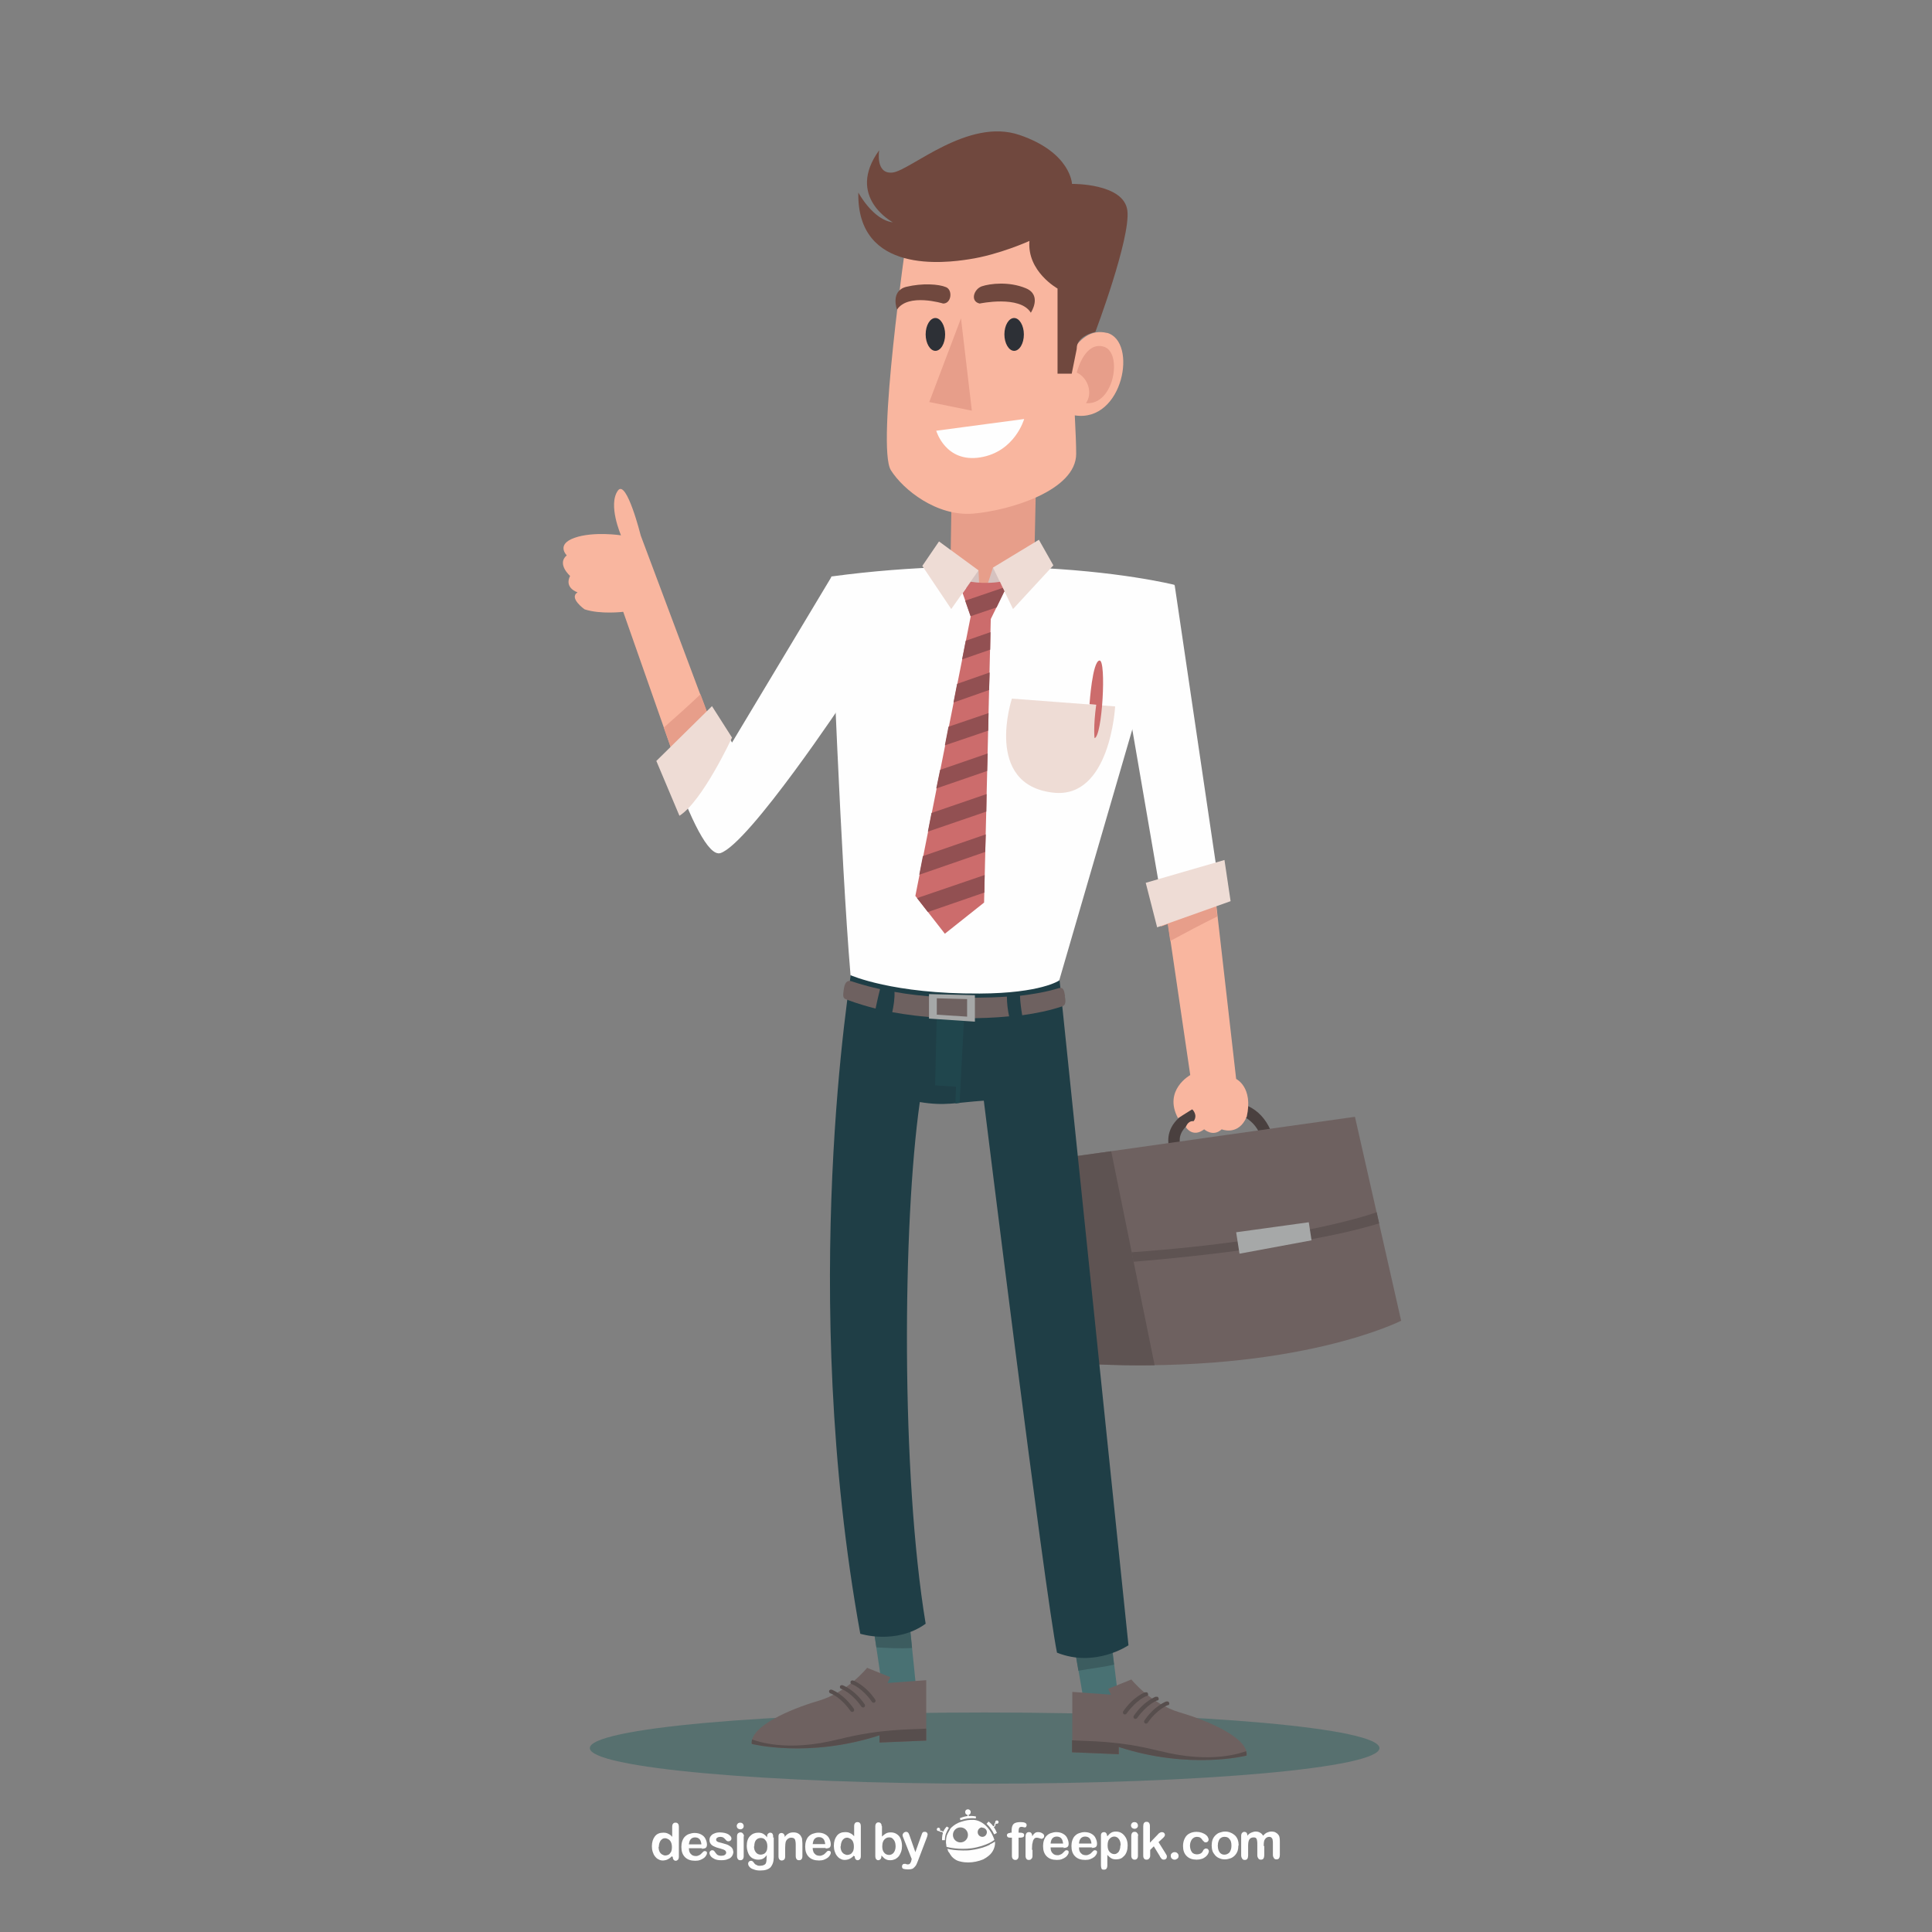 <?xml version="1.0" encoding="UTF-8" standalone="no"?>
<!-- Creator: CorelDRAW X6 -->

<svg
   xmlns:dc="http://purl.org/dc/elements/1.1/"
   xmlns:cc="http://creativecommons.org/ns#"
   xmlns:rdf="http://www.w3.org/1999/02/22-rdf-syntax-ns#"
   xmlns:svg="http://www.w3.org/2000/svg"
   xmlns="http://www.w3.org/2000/svg"
   xmlns:sodipodi="http://sodipodi.sourceforge.net/DTD/sodipodi-0.dtd"
   xmlns:inkscape="http://www.inkscape.org/namespaces/inkscape"
   xml:space="preserve"
   width="6.944in"
   height="6.944in"
   version="1.1"
   style="shape-rendering:geometricPrecision; text-rendering:geometricPrecision; image-rendering:optimizeQuality; fill-rule:evenodd; clip-rule:evenodd"
   viewBox="0 0 6944 6944"
   id="svg192"
   sodipodi:docname="386045-PCF9PL-513.svg"
   inkscape:version="0.92.4 (5da689c313, 2019-01-14)"><rect x="0" y="0" width="6944" height="6944" fill="#808080" stroke="none"/><sodipodi:namedview
   pagecolor="#ffffff"
   bordercolor="#666666"
   borderopacity="1"
   objecttolerance="10"
   gridtolerance="10"
   guidetolerance="10"
   inkscape:pageopacity="0"
   inkscape:pageshadow="2"
   inkscape:window-width="1366"
   inkscape:window-height="715"
   id="namedview194"
   showgrid="false"
   inkscape:zoom="0.70800046"
   inkscape:cx="226.05326"
   inkscape:cy="336.33019"
   inkscape:window-x="-8"
   inkscape:window-y="-8"
   inkscape:window-maximized="1"
   inkscape:current-layer="Layer_x0020_1" />
 <defs
   id="defs4">
  <style
   type="text/css"
   id="style2">
   <![CDATA[
    .fil11 {fill:#1F3E46;fill-rule:nonzero}
    .fil12 {fill:#20464D;fill-rule:nonzero}
    .fil14 {fill:#2D3036;fill-rule:nonzero}
    .fil2 {fill:#379793;fill-rule:nonzero}
    .fil0 {fill:#37A6A0;fill-rule:nonzero}
    .fil10 {fill:#3C5C5F;fill-rule:nonzero}
    .fil9 {fill:#497173;fill-rule:nonzero}
    .fil3 {fill:#4A403F;fill-rule:nonzero}
    .fil15 {fill:#574E4D;fill-rule:nonzero}
    .fil5 {fill:#5E5352;fill-rule:nonzero}
    .fil4 {fill:#6E6160;fill-rule:nonzero}
    .fil13 {fill:#70483E;fill-rule:nonzero}
    .fil19 {fill:#925052;fill-rule:nonzero}
    .fil6 {fill:#A6A8A8;fill-rule:nonzero}
    .fil18 {fill:#CC6C6C;fill-rule:nonzero}
    .fil16 {fill:#D6C2BF;fill-rule:nonzero}
    .fil8 {fill:#E79E8A;fill-rule:nonzero}
    .fil17 {fill:#EEDCD5;fill-rule:nonzero}
    .fil7 {fill:#F9B69F;fill-rule:nonzero}
    .fil1 {fill:#FEFEFE;fill-rule:nonzero}
   ]]>
  </style>
 </defs>
 <g
   id="Layer_x0020_1">
  
  <path
   class="fil1"
   d="M2367 6637c0,7 1,12 3,17 2,5 5,8 9,11 4,2 8,4 12,4 4,0 8,-1 12,-3 4,-2 6,-6 9,-10 2,-5 3,-10 3,-17 0,-7 -1,-12 -3,-17 -2,-5 -5,-8 -9,-11 -4,-2 -8,-4 -12,-4 -5,0 -9,1 -12,4 -4,3 -6,6 -8,11 -2,5 -3,10 -3,17zm48 36l0 -2c-3,4 -7,7 -10,9 -3,2 -7,4 -10,5 -4,1 -8,2 -12,2 -6,0 -11,-1 -16,-4 -5,-2 -9,-6 -13,-11 -4,-5 -6,-10 -8,-16 -2,-6 -3,-13 -3,-20 0,-15 4,-27 11,-36 7,-9 17,-13 30,-13 7,0 13,1 18,4 5,2 10,6 14,11l0 -36c0,-5 1,-9 3,-11 2,-3 5,-4 9,-4 4,0 7,1 9,4 2,2 3,6 3,10l0 108c0,5 -1,8 -3,11 -2,2 -5,4 -8,4 -3,0 -6,-1 -8,-4 -2,-2 -3,-6 -3,-10z"
   id="path9" />
  <path
   class="fil1"
   d="M2476 6629l45 0c-1,-8 -3,-15 -7,-19 -4,-4 -9,-6 -16,-6 -6,0 -11,2 -15,6 -4,4 -6,11 -7,19zm48 14l-48 0c0,6 1,11 3,15 2,4 5,7 9,10 4,2 8,3 12,3 3,0 6,0 8,-1 2,-1 5,-2 7,-3 2,-1 4,-3 6,-5 2,-2 4,-4 7,-7 1,-1 3,-2 5,-2 3,0 5,1 6,2 2,1 2,3 2,6 0,2 -1,5 -3,8 -2,3 -4,6 -8,9 -4,3 -8,5 -13,7 -5,2 -11,3 -18,3 -16,0 -28,-4 -37,-13 -9,-9 -13,-21 -13,-37 0,-7 1,-14 3,-20 2,-6 5,-12 9,-16 4,-4 9,-8 15,-10 6,-2 13,-4 20,-4 10,0 18,2 25,6 7,4 12,9 15,16 3,6 5,13 5,20 0,6 -2,10 -5,12 -4,2 -9,3 -15,3z"
   id="path11" />
  <path
   class="fil1"
   d="M2636 6654c0,7 -2,13 -5,17 -3,5 -8,9 -15,11 -6,3 -14,4 -24,4 -9,0 -16,-1 -23,-4 -6,-3 -11,-6 -14,-10 -3,-4 -5,-8 -5,-12 0,-3 1,-5 3,-7 2,-2 4,-3 7,-3 3,0 5,1 6,2 1,1 3,3 4,5 3,4 6,8 9,10 4,2 8,3 14,3 5,0 9,-1 12,-3 3,-2 5,-5 5,-8 0,-4 -2,-7 -5,-9 -3,-2 -9,-4 -16,-6 -8,-2 -15,-4 -21,-7 -5,-2 -10,-5 -13,-9 -3,-4 -5,-8 -5,-14 0,-5 1,-10 4,-14 3,-4 7,-8 13,-10 6,-3 13,-4 21,-4 6,0 12,1 17,2 5,1 9,3 13,5 3,2 6,5 8,7 2,3 3,5 3,8 0,3 -1,5 -3,7 -2,2 -5,3 -8,3 -3,0 -5,-1 -6,-2 -2,-1 -4,-4 -6,-6 -2,-2 -4,-4 -7,-6 -3,-1 -6,-2 -10,-2 -4,0 -8,1 -11,3 -3,2 -4,4 -4,7 0,3 1,5 3,6 2,2 5,3 9,4 4,1 9,2 15,4 8,2 14,4 19,7 5,3 9,6 11,9 3,4 4,7 4,12z"
   id="path13" />
  <path
   class="fil1"
   d="M2673 6600l0 71c0,5 -1,9 -3,11 -2,3 -5,4 -9,4 -4,0 -7,-1 -9,-4 -2,-3 -3,-6 -3,-11l0 -70c0,-5 1,-9 3,-11 2,-2 5,-4 9,-4 4,0 7,1 9,4 2,2 4,6 4,10zm-12 -25c-3,0 -6,-1 -9,-3 -2,-2 -4,-5 -4,-9 0,-3 1,-6 4,-9 2,-2 5,-3 9,-3 3,0 6,1 8,3 2,2 4,5 4,9 0,4 -1,7 -4,9 -2,2 -5,3 -9,3z"
   id="path15" />
  <path
   class="fil1"
   d="M2710 6635c0,10 2,17 7,23 4,5 10,8 17,8 4,0 8,-1 12,-3 4,-2 7,-6 9,-10 2,-4 3,-10 3,-16 0,-10 -2,-18 -7,-23 -4,-6 -10,-8 -17,-8 -7,0 -13,3 -17,8 -4,5 -6,13 -6,23zm71 -31l0 71c0,8 -1,15 -3,21 -2,6 -5,11 -8,15 -4,4 -9,7 -15,9 -6,2 -14,3 -23,3 -8,0 -16,-1 -23,-4 -7,-2 -12,-5 -15,-9 -4,-4 -5,-8 -5,-12 0,-3 1,-5 3,-7 2,-2 5,-3 7,-3 4,0 7,2 9,5 1,2 3,3 4,5 1,2 3,3 5,4 2,1 4,2 6,3 2,1 5,1 8,1 6,0 11,-1 15,-3 4,-2 6,-4 7,-7 1,-3 2,-7 2,-10 0,-4 0,-9 1,-18 -4,5 -8,9 -13,12 -5,3 -11,4 -18,4 -8,0 -15,-2 -22,-6 -6,-4 -11,-10 -14,-18 -3,-8 -5,-16 -5,-26 0,-7 1,-14 3,-20 2,-6 5,-11 9,-15 4,-4 8,-7 13,-9 5,-2 10,-3 16,-3 7,0 13,1 18,4 5,3 10,7 14,13l0 -3c0,-4 1,-8 3,-10 2,-2 5,-4 8,-4 5,0 8,2 9,5 2,3 2,8 2,13z"
   id="path17" />
  <path
   class="fil1"
   d="M2820 6600l0 3c4,-6 9,-10 14,-13 5,-3 11,-4 18,-4 6,0 12,1 17,4 5,3 9,7 11,12 2,3 3,6 3,10 0,3 1,8 1,13l0 46c0,5 -1,9 -3,11 -2,3 -5,4 -9,4 -4,0 -7,-1 -9,-4 -2,-3 -3,-6 -3,-11l0 -41c0,-8 -1,-14 -3,-19 -2,-4 -7,-6 -13,-6 -4,0 -8,1 -12,4 -4,3 -6,6 -8,11 -1,4 -2,11 -2,21l0 31c0,5 -1,9 -3,11 -2,2 -5,4 -9,4 -4,0 -6,-1 -9,-4 -2,-3 -3,-6 -3,-11l0 -71c0,-5 1,-8 3,-10 2,-2 5,-3 8,-3 2,0 4,1 6,2 2,1 3,3 4,5 1,2 2,5 2,7z"
   id="path19" />
  <path
   class="fil1"
   d="M2921 6628l45 0c-1,-8 -3,-15 -7,-19 -4,-4 -9,-6 -16,-6 -6,0 -11,2 -15,6 -4,4 -6,11 -7,19zm48 14l-48 0c0,6 1,10 3,15 2,4 5,7 9,10 4,2 8,3 12,3 3,0 6,0 8,-1 2,-1 5,-2 7,-3 2,-1 4,-3 6,-5 2,-2 4,-4 7,-7 1,-1 3,-2 5,-2 3,0 5,1 6,2 2,1 2,3 2,6 0,2 -1,5 -3,8 -2,3 -4,6 -8,9 -4,3 -8,5 -13,7 -5,2 -11,3 -18,3 -16,0 -28,-4 -37,-13 -9,-9 -13,-21 -13,-37 0,-7 1,-14 3,-20 2,-6 5,-12 9,-16 4,-4 9,-8 15,-10 6,-2 13,-4 20,-4 10,0 18,2 25,6 7,4 12,9 15,16 3,6 5,13 5,20 0,6 -2,10 -5,12 -4,2 -9,3 -15,3z"
   id="path21" />
  <path
   class="fil1"
   d="M3021 6635c0,7 1,12 3,17 2,5 5,8 9,11 4,2 8,4 12,4 4,0 8,-1 12,-3 4,-2 6,-6 9,-10 2,-5 3,-10 3,-17 0,-7 -1,-12 -3,-17 -2,-5 -5,-8 -9,-11 -4,-2 -8,-4 -12,-4 -4,0 -9,1 -12,4 -4,3 -6,6 -8,11 -2,5 -3,10 -3,17zm48 36l0 -2c-3,4 -7,7 -10,9 -3,2 -7,4 -10,5 -4,1 -8,2 -12,2 -6,0 -11,-1 -16,-4 -5,-2 -9,-6 -13,-11 -4,-5 -6,-10 -8,-16 -2,-6 -3,-13 -3,-20 0,-15 4,-27 11,-36 7,-9 17,-13 30,-13 7,0 13,1 18,4 5,2 10,6 14,11l0 -36c0,-5 1,-9 3,-11 2,-3 5,-4 9,-4 4,0 7,1 9,4 2,2 3,6 3,10l0 108c0,5 -1,8 -3,11 -2,2 -5,4 -8,4 -3,0 -6,-1 -8,-4 -2,-2 -3,-6 -3,-10z"
   id="path23" />
  <path
   class="fil1"
   d="M3171 6636c0,10 2,17 7,23 4,5 10,8 18,8 6,0 12,-3 16,-8 4,-5 7,-13 7,-23 0,-6 -1,-12 -3,-17 -2,-5 -5,-8 -8,-11 -3,-3 -7,-4 -12,-4 -5,0 -9,1 -13,4 -4,3 -7,6 -9,11 -2,5 -3,11 -3,17zm-1 -73l0 38c5,-5 9,-8 14,-11 5,-3 11,-4 18,-4 8,0 15,2 21,6 6,4 11,9 14,17 3,7 5,16 5,26 0,7 -1,14 -3,20 -2,6 -5,12 -8,16 -4,5 -8,8 -13,11 -5,2 -11,4 -17,4 -4,0 -7,0 -11,-1 -3,-1 -6,-2 -9,-4 -2,-1 -4,-3 -6,-5 -2,-2 -4,-4 -7,-7l0 2c0,5 -1,8 -3,11 -2,2 -5,4 -8,4 -3,0 -6,-1 -8,-4 -2,-2 -3,-6 -3,-10l0 -107c0,-5 1,-9 3,-11 2,-3 5,-4 8,-4 4,0 7,1 9,4 2,2 3,6 3,10z"
   id="path25" />
  <path
   class="fil1"
   d="M3275 6688l2 -6 -30 -76c-2,-4 -3,-8 -3,-10 0,-2 1,-4 2,-6 1,-2 3,-3 4,-4 2,-1 4,-2 6,-2 4,0 6,1 8,3 2,2 3,5 5,10l21 60 20 -56c2,-5 3,-8 4,-11 1,-3 3,-4 4,-5 1,-1 3,-1 6,-1 2,0 4,0 5,1 2,1 3,2 4,4 1,2 1,3 1,5 0,1 -1,3 -1,5 -1,2 -1,4 -2,6l-32 84c-3,7 -5,13 -8,17 -3,4 -6,7 -10,10 -4,2 -10,3 -18,3 -7,0 -13,-1 -16,-2 -4,-2 -5,-4 -5,-9 0,-3 1,-5 3,-7 2,-2 4,-2 8,-2 1,0 3,0 4,1 2,0 3,1 4,1 3,0 5,0 7,-1 2,-1 3,-2 4,-4 1,-2 3,-5 4,-9z"
   id="path27" />
  <path
   class="fil1"
   d="M3630 6587l6 0 0 -7c0,-8 1,-14 3,-18 2,-5 5,-8 10,-10 5,-2 11,-3 19,-3 14,0 22,3 22,11 0,2 -1,4 -2,6 -1,2 -3,2 -5,2 -1,0 -3,0 -5,-1 -2,0 -4,-1 -6,-1 -4,0 -7,1 -9,4 -1,3 -2,6 -2,11l0 6 6 0c9,0 14,3 14,8 0,4 -1,7 -4,8 -2,1 -6,2 -10,2l-6 0 0 65c0,5 -1,9 -3,11 -2,3 -5,4 -9,4 -3,0 -6,-1 -9,-4 -2,-3 -3,-6 -3,-11l0 -65 -7 0c-4,0 -6,-1 -8,-2 -2,-2 -3,-4 -3,-6 0,-6 4,-9 12,-9z"
   id="path29" />
  <path
   class="fil1"
   d="M3711 6649l0 21c0,5 -1,9 -4,11 -2,3 -5,4 -9,4 -4,0 -7,-1 -9,-4 -2,-3 -3,-6 -3,-11l0 -68c0,-11 4,-17 12,-17 4,0 7,1 9,4 2,3 3,6 3,11 3,-5 6,-9 9,-11 3,-3 7,-4 12,-4 5,0 10,1 15,4 5,3 7,6 7,10 0,3 -1,6 -3,7 -2,2 -4,3 -7,3 -1,0 -3,-1 -7,-2 -3,-1 -7,-2 -9,-2 -4,0 -7,1 -9,3 -2,2 -4,5 -5,8 -1,4 -2,8 -3,13 0,5 -1,11 -1,19z"
   id="path31" />
  <path
   class="fil1"
   d="M3776 6626l45 0c-1,-8 -3,-15 -7,-19 -4,-4 -9,-6 -16,-6 -6,0 -11,2 -15,6 -4,4 -6,10 -7,19zm48 14l-48 0c0,6 1,11 3,15 2,4 5,7 9,10 4,2 8,3 12,3 3,0 6,0 8,-1 2,-1 5,-2 7,-3 2,-1 4,-3 6,-5 2,-2 4,-4 7,-7 1,-1 3,-2 5,-2 3,0 5,1 6,2 2,1 2,3 2,6 0,2 -1,5 -3,8 -2,3 -4,6 -8,9 -4,3 -8,5 -13,7 -5,2 -11,3 -18,3 -16,0 -28,-4 -37,-13 -9,-9 -13,-21 -13,-37 0,-7 1,-14 3,-20 2,-6 5,-12 9,-16 4,-4 9,-8 15,-10 6,-2 13,-4 20,-4 10,0 18,2 25,6 7,4 12,9 15,16 3,6 5,13 5,20 0,6 -2,10 -5,12 -4,2 -9,3 -15,3z"
   id="path33" />
  <path
   class="fil1"
   d="M3878 6626l45 0c-1,-8 -3,-15 -7,-19 -4,-4 -9,-6 -16,-6 -6,0 -11,2 -15,6 -4,4 -6,10 -7,19zm48 14l-48 0c0,6 1,11 3,15 2,4 5,7 9,10 4,2 8,3 12,3 3,0 6,0 8,-1 2,-1 5,-2 7,-3 2,-1 4,-3 6,-5 2,-2 4,-4 7,-7 1,-1 3,-2 5,-2 3,0 5,1 6,2 2,1 2,3 2,6 0,2 -1,5 -3,8 -2,3 -4,6 -8,9 -4,3 -8,5 -13,7 -5,2 -11,3 -18,3 -16,0 -28,-4 -37,-13 -9,-9 -13,-21 -13,-37 0,-7 1,-14 3,-20 2,-6 5,-12 9,-16 4,-4 9,-8 15,-10 6,-2 13,-4 20,-4 10,0 18,2 25,6 7,4 12,9 15,16 3,6 5,13 5,20 0,6 -2,10 -5,12 -4,2 -9,3 -15,3z"
   id="path35" />
  <path
   class="fil1"
   d="M4028 6633c0,-6 -1,-12 -3,-17 -2,-5 -5,-8 -8,-11 -3,-2 -7,-4 -12,-4 -7,0 -12,3 -17,8 -5,5 -7,13 -7,24 0,10 2,17 7,23 5,5 10,8 17,8 4,0 8,-1 11,-4 4,-2 6,-6 8,-11 2,-5 3,-11 3,-17zm-48 -36l0 3c5,-6 9,-10 14,-13 5,-3 11,-4 17,-4 8,0 15,2 21,6 6,4 11,10 15,17 4,8 6,16 6,27 0,8 -1,15 -3,21 -2,6 -5,12 -9,16 -4,4 -8,8 -13,10 -5,2 -11,3 -16,3 -7,0 -13,-1 -18,-4 -5,-3 -9,-7 -14,-12l0 37c0,11 -4,16 -12,16 -5,0 -8,-1 -9,-4 -1,-3 -2,-7 -2,-12l0 -106c0,-5 1,-8 3,-10 2,-2 5,-3 8,-3 3,0 6,1 8,4 2,2 3,6 3,10z"
   id="path37" />
  <path
   class="fil1"
   d="M4090 6598l0 71c0,5 -1,9 -3,11 -2,3 -5,4 -9,4 -4,0 -6,-1 -9,-4 -2,-3 -3,-6 -3,-11l0 -70c0,-5 1,-8 3,-11 2,-3 5,-4 9,-4 4,0 7,1 9,4 2,2 4,6 4,10zm-12 -25c-3,0 -6,-1 -9,-3 -2,-2 -4,-5 -4,-9 0,-3 1,-6 4,-9 2,-2 5,-3 9,-3 3,0 6,1 8,3 2,2 4,5 4,9 0,4 -1,7 -4,9 -2,2 -5,3 -9,3z"
   id="path39" />
  <path
   class="fil1"
   d="M4169 6672l-22 -36 -13 13 0 20c0,5 -1,8 -4,11 -2,3 -5,4 -9,4 -4,0 -7,-1 -9,-4 -2,-2 -3,-6 -3,-11l0 -105c0,-5 1,-10 3,-12 2,-3 5,-4 9,-4 4,0 7,1 9,4 2,3 3,6 3,11l0 60 28 -29c3,-4 6,-6 8,-7 2,-1 4,-2 7,-2 3,0 6,1 8,3 2,2 3,4 3,7 0,4 -3,8 -10,14l-13 12 25 40c2,3 3,5 4,7 1,2 1,3 1,4 0,4 -1,7 -3,9 -2,2 -5,3 -8,3 -3,0 -5,-1 -7,-2 -2,-2 -4,-5 -7,-9z"
   id="path41" />
  <path
   class="fil1"
   d="M4222 6684c-4,0 -7,-1 -10,-4 -3,-2 -4,-6 -4,-10 0,-4 1,-7 4,-9 3,-3 6,-4 10,-4 4,0 7,1 10,4 3,3 4,6 4,9 0,4 -1,8 -4,10 -3,2 -6,4 -9,4z"
   id="path43" />
  <path
   class="fil1"
   d="M4345 6653c0,3 -1,6 -3,10 -2,4 -5,7 -8,10 -4,3 -8,6 -14,8 -6,2 -12,3 -19,3 -15,0 -27,-4 -36,-13 -9,-9 -13,-21 -13,-36 0,-10 2,-19 6,-27 4,-8 9,-14 17,-18 7,-4 16,-6 26,-6 6,0 12,1 18,3 5,2 10,4 14,7 4,3 7,6 8,9 2,3 3,6 3,9 0,3 -1,5 -3,7 -2,2 -5,3 -8,3 -2,0 -4,-1 -5,-2 -1,-1 -3,-3 -5,-5 -3,-5 -6,-8 -9,-10 -3,-2 -7,-3 -12,-3 -7,0 -13,3 -18,9 -4,6 -7,13 -7,23 0,5 1,9 2,13 1,4 3,7 5,10 2,3 5,5 8,6 3,1 6,2 10,2 5,0 9,-1 13,-3 4,-2 7,-6 9,-10 1,-3 3,-5 5,-6 2,-2 4,-2 6,-2 3,0 6,1 7,3 2,2 3,5 3,7z"
   id="path45" />
  <path
   class="fil1"
   d="M4426 6633c0,-10 -2,-18 -7,-23 -4,-6 -10,-8 -18,-8 -5,0 -9,1 -13,4 -4,2 -6,6 -8,11 -2,5 -3,11 -3,17 0,6 1,12 3,17 2,5 5,9 8,11 4,3 8,4 13,4 7,0 13,-3 18,-8 4,-6 7,-13 7,-23zm25 0c0,7 -1,14 -3,20 -2,6 -6,12 -10,16 -4,4 -9,8 -15,10 -6,2 -13,4 -20,4 -7,0 -14,-1 -20,-4 -6,-2 -11,-6 -15,-10 -4,-5 -8,-10 -10,-16 -2,-6 -3,-13 -3,-20 0,-7 1,-14 3,-20 2,-6 6,-12 10,-16 4,-4 9,-8 15,-10 6,-2 13,-4 20,-4 7,0 14,1 20,4 6,2 11,6 16,10 4,4 8,10 10,16 2,6 3,13 3,20z"
   id="path47" />
  <path
   class="fil1"
   d="M4544 6635l0 33c0,5 -1,9 -3,12 -2,3 -5,4 -9,4 -4,0 -7,-1 -9,-4 -2,-3 -4,-6 -4,-12l0 -39c0,-6 0,-11 -1,-14 0,-3 -2,-6 -3,-8 -2,-2 -5,-3 -9,-3 -8,0 -13,3 -16,8 -3,5 -4,13 -4,24l0 33c0,5 -1,9 -3,12 -2,3 -5,4 -9,4 -4,0 -7,-1 -9,-4 -2,-3 -4,-7 -4,-12l0 -70c0,-5 1,-8 3,-11 2,-2 5,-4 8,-4 3,0 6,1 8,3 2,2 3,5 3,9l0 2c4,-5 9,-9 14,-11 5,-2 10,-4 16,-4 6,0 11,1 16,4 4,2 8,6 11,11 4,-5 9,-9 13,-11 5,-2 10,-4 16,-4 7,0 13,1 17,4 5,3 8,6 11,11 2,4 3,11 3,21l0 48c0,5 -1,9 -3,12 -2,3 -5,4 -9,4 -4,0 -7,-1 -9,-4 -2,-3 -4,-7 -4,-12l0 -41c0,-5 0,-10 -1,-13 0,-3 -2,-6 -4,-8 -2,-2 -5,-3 -9,-3 -3,0 -6,1 -9,3 -3,2 -5,5 -7,8 -2,4 -3,11 -3,22z"
   id="path49" />
  <polygon
   class="fil1"
   points="3401,6629 3400,6629 "
   id="polygon51" />
  <path
   class="fil1"
   d="M3402 6637l0 0c0,-2 -1,-4 -1,-7 0,2 1,4 1,7z"
   id="path53" />
  <polygon
   class="fil1"
   points="3410,6660 3410,6659 "
   id="polygon55" />
  <polygon
   class="fil1"
   points="3409,6658 3409,6657 "
   id="polygon57" />
  <path
   class="fil1"
   d="M3404 6646c1,4 3,7 4,11 -2,-4 -3,-7 -4,-11l0 0z"
   id="path59" />
  <path
   class="fil1"
   d="M3495 6535c5,0 8,0 12,1l1 -7c0,0 -11,-3 -26,-2l-1 -4c5,-1 8,-5 8,-10 0,-6 -5,-10 -10,-10 -6,0 -10,4 -10,10 0,5 3,9 8,10l1 4c-15,2 -28,8 -28,8l2 7c9,-3 17,-5 25,-6 7,-1 13,-1 17,-1z"
   id="path61" />
  <path
   class="fil1"
   d="M3410 6571l0 0 1 -1 -3 -2 -5 -3c0,0 -8,7 -13,19l-1 -1c-2,-2 -4,-3 -7,-3l0 0c-2,0 -3,-1 -4,-1 1,-1 1,-2 1,-4 0,-3 -3,-6 -6,-6 -3,0 -6,3 -6,6 0,4 3,6 6,6l2 0c2,2 4,3 8,3 2,0 3,0 4,1l2 4 0 0c-4,11 -3,25 -3,25l10 0c0,-5 1,-14 3,-21 5,-14 11,-22 11,-23z"
   id="path63" />
  <path
   class="fil1"
   d="M3583 6543c-4,0 -6,3 -6,6l0 2c-2,2 -3,4 -3,8 0,2 0,3 -1,4l-3 1c-7,-10 -17,-17 -17,-17l-7 8c5,5 11,11 16,19 4,5 8,12 11,19l10 -5c0,0 -4,-11 -11,-21l3 -2c2,-2 3,-4 3,-7 0,-2 1,-3 1,-4 1,1 2,1 4,1 4,0 6,-3 6,-6 0,-4 -3,-6 -6,-6z"
   id="path65" />
  <path
   class="fil1"
   d="M3558 6630c-13,7 -35,15 -64,19 -11,2 -22,2 -32,2 -13,0 -25,-1 -34,-2 -10,-1 -18,-3 -23,-4 1,4 3,7 4,11l0 0 1 1 1 1 0 0c3,5 6,10 10,15 14,15 28,17 28,17l0 0 0 0c0,0 12,4 31,4 18,0 37,-4 54,-11 13,-7 25,-16 31,-25 5,-7 8,-14 10,-22 1,-4 2,-10 1,-17 -4,3 -10,6 -18,10z"
   id="path67" />
  <path
   class="fil1"
   d="M3452 6568c15,0 27,12 27,27 0,15 -12,27 -27,27 -15,0 -27,-12 -27,-27 0,-15 12,-27 27,-27zm78 1c9,0 17,7 17,16 0,9 -7,17 -16,17 -9,0 -17,-7 -17,-17 0,-9 7,-17 16,-17zm-116 7c0,1 -6,9 -11,21 -3,9 -3,23 -3,23l0 0c0,3 0,6 1,10l0 0 0 1c0,2 1,4 1,7 7,2 46,11 90,5 28,-4 49,-12 62,-18 11,-5 17,-10 20,-12 -3,-10 -10,-25 -17,-35 -19,-27 -40,-34 -50,-36 -4,-1 -7,-1 -12,-1 -4,0 -9,0 -17,1 -7,1 -15,3 -24,6 -13,4 -24,11 -33,19l0 0c-1,1 -4,4 -7,8z"
   id="path69" />
  <path
   class="fil2"
   d="M3539 6411c-784,0 -1419,-57 -1419,-128 0,-71 636,-128 1419,-128 784,0 1419,57 1419,128 0,71 -636,128 -1419,128z"
   id="path71"
   style="fill:#57706f;fill-opacity:1" />
  <path
   class="fil3"
   d="M4241 4109l-9 3 9 -3 0 0 -9 3 9 -3c0,0 -1,-4 -1,-10 0,-10 2,-24 14,-40 12,-16 35,-34 81,-47 27,-8 52,-12 73,-12 38,0 66,11 88,31 22,19 37,48 46,84l39 -10c-10,-42 -29,-79 -58,-105 -29,-26 -68,-41 -115,-41 -26,0 -54,5 -85,14 -51,15 -83,38 -101,61 -19,24 -23,48 -23,65 0,13 2,21 3,22l39 -12z"
   id="path73" />
  <path
   class="fil4"
   d="M3842 4159l1028 -145 166 733c0,0 -372,190 -1109,156l-86 -744z"
   id="path75" />
  <path
   class="fil5"
   d="M4074 4535c0,0 579,-44 883,-138l-9 -40c0,0 -268,100 -881,144l7 33z"
   id="path77" />
  <polygon
   class="fil6"
   points="4443,4429 4455,4506 4714,4458 4704,4393 "
   id="polygon79" />
  <path
   class="fil7"
   d="M4480 4016l1 -2c24,-107 -38,-136 -38,-136l-79 -692 -193 144 27 -10 80 544c0,0 -98,54 -44,155l51 -32c0,0 22,20 5,43 0,0 -18,-5 -28,21 0,0 24,40 66,8l0 0c0,0 32,29 63,0 0,0 53,22 84,-33l0 0 0 0 0 0c2,-3 3,-6 4,-9l0 -1z"
   id="path81" />
  <path
   class="fil5"
   d="M3993 4138l-151 21 86 744c78,4 152,5 222,4l-156 -769z"
   id="path83" />
  <path
   class="fil7"
   d="M2453 2806l-213 -607c0,0 -82,10 -139,-9 0,0 -58,-41 -25,-61 0,0 -49,-15 -27,-59 0,0 -49,-43 -12,-74 0,0 -40,-39 28,-63 68,-24 167,-9 167,-9 0,0 -48,-110 -11,-161 31,-42 82,162 82,162l347 926 -197 -44z"
   id="path85" />
  <path
   class="fil8"
   d="M4206 3382c56,-30 112,-60 169,-88l-12 -107 -193 144 27 -10 9 60z"
   id="path87" />
  <path
   class="fil8"
   d="M2517 2496c-43,41 -87,80 -131,119l67 191 197 44 -132 -354z"
   id="path89" />
  <polygon
   class="fil9"
   points="3124,5750 3170,6057 3292,6059 3258,5726 "
   id="polygon91" />
  <polygon
   class="fil9"
   points="3854,5875 3907,6181 4029,6181 3988,5848 "
   id="polygon93" />
  <path
   class="fil10"
   d="M3278 5923l-20 -197 -134 25 26 170c38,2 85,5 129,2z"
   id="path95" />
  <path
   class="fil10"
   d="M4004 5983l-16 -134 -134 27 22 129c42,-8 86,-12 128,-22z"
   id="path97" />
  <path
   class="fil11"
   d="M4056 5914l-260 -2510 -14 1c-104,-215 -504,-19 -660,68l-58 -8c-8,48 -195,1178 28,2407 0,0 128,41 235,-36 -89,-538 -83,-1439 -21,-1875 90,15 128,2 230,-5 0,0 218,1760 263,1984 137,55 256,-26 256,-26z"
   id="path99" />
  <polygon
   class="fil12"
   points="3367,3647 3361,3901 3436,3906 3434,3966 3449,3964 3465,3660 "
   id="polygon101" />
  <polygon
   class="fil8"
   points="3420,1791 3413,2242 3715,2131 3725,1666 "
   id="polygon103" />
  <path
   class="fil7"
   d="M3980 1197c-61,-16 -103,26 -128,68 -9,-152 -19,-289 -19,-289 0,0 -56,-162 -328,-138 -247,22 -247,22 -247,22 0,0 -109,746 -56,830 44,70 165,167 296,156 131,-11 370,-83 370,-215 0,-30 -2,-79 -5,-138 174,27 228,-267 115,-297z"
   id="path105" />
  <path
   class="fil8"
   d="M3967 1246c-65,-19 -93,78 -97,93 44,21 57,78 33,110 102,9 133,-183 64,-203z"
   id="path107" />
  <path
   class="fil13"
   d="M3870 1254l-18 89 -51 0 0 -306c0,0 -110,-61 -101,-171 0,0 -110,50 -218,66 -83,13 -403,55 -397,-240 0,0 53,99 124,107 0,0 -171,-91 -49,-259 0,0 -15,88 49,80 64,-8 270,-198 455,-135 185,63 189,176 189,176 0,0 187,-3 199,96 12,99 -115,436 -115,436 0,0 -67,13 -67,59z"
   id="path109" />
  <path
   class="fil13"
   d="M3521 1091c0,0 145,-31 184,33 0,0 42,-63 -18,-88 -60,-25 -128,-17 -158,-7 -29,10 -43,54 -8,62z"
   id="path111" />
  <path
   class="fil13"
   d="M3390 1091c0,0 -126,-39 -166,22 0,0 -25,-67 33,-82 58,-14 117,-10 143,1 25,10 20,59 -10,59z"
   id="path113" />
  <path
   class="fil14"
   d="M3610 1202c0,32 16,59 35,59 19,0 35,-26 35,-59 0,-32 -16,-59 -35,-59 -19,0 -35,26 -35,59z"
   id="path115" />
  <path
   class="fil14"
   d="M3327 1202c0,32 16,59 35,59 19,0 35,-26 35,-59 0,-32 -16,-59 -35,-59 -19,0 -35,26 -35,59z"
   id="path117" />
  <polygon
   class="fil8"
   points="3454,1144 3340,1445 3493,1476 "
   id="polygon119" />
  <path
   class="fil1"
   d="M3366 1548l315 -42c0,0 -33,118 -158,138 -125,20 -158,-96 -158,-96z"
   id="path121" />
  <path
   class="fil1"
   d="M2988 2184c0,0 34,910 69,1321 0,0 152,68 464,66 221,-1 286,-47 286,-47l414 -1422c0,0 -201,-51 -537,-63l-161 141c0,0 -38,-116 -121,-142 -127,4 -266,14 -414,34l0 110z"
   id="path123" />
  <polygon
   class="fil1"
   points="4188,3309 3988,2147 4222,2103 4387,3220 "
   id="polygon125" />
  <path
   class="fil1"
   d="M2988 2074l-357 595 -43 -78c-57,59 -112,120 -169,178 61,170 127,312 171,297 104,-36 451,-559 451,-559l-52 -433z"
   id="path127" />
  <path
   class="fil4"
   d="M3163 3555c-64,-14 -101,-28 -102,-28 -19,-6 -25,9 -28,27 -3,24 -6,34 11,39 3,1 40,16 103,32 5,-23 10,-47 16,-70z"
   id="path129" />
  <path
   class="fil4"
   d="M3620 3582c-71,5 -149,5 -233,2 -65,-3 -123,-10 -172,-19 1,25 -3,49 -8,73 50,9 109,17 176,20 27,1 54,2 80,2 59,0 113,-2 164,-7 -5,-23 -8,-47 -8,-71z"
   id="path131" />
  <path
   class="fil4"
   d="M3828 3580c-3,-18 -5,-34 -24,-28 -42,13 -88,21 -138,27 1,23 4,47 8,70 51,-7 99,-17 144,-32 13,-4 13,-19 9,-37z"
   id="path133" />
  <path
   class="fil6"
   d="M3476 3654l-109 -7 0 -59 109 3 0 63zm-137 -82l0 89 165 11 0 -95 -165 -4z"
   id="path135" />
  <path
   class="fil4"
   d="M3117 5994c0,0 -70,88 -175,119 -106,31 -247,93 -240,155 0,0 204,52 459,-31l0 26 168 -7 0 -217 -139 10 10 -21 -82 -33z"
   id="path137" />
  <path
   class="fil15"
   d="M3015 6251c-192,49 -298,5 -312,1 -1,5 -2,11 -1,16 0,0 204,52 459,-31l0 26 168 -7 0 -43c-60,4 -162,0 -313,38z"
   id="path139" />
  <path
   class="fil15"
   d="M3061 6053l0 0c4,1 40,16 73,64 2,3 7,4 10,2 3,-2 4,-7 2,-10 -37,-54 -79,-69 -80,-69 -4,-1 -8,1 -9,4 -1,4 1,8 4,9z"
   id="path141" />
  <path
   class="fil15"
   d="M3023 6070l0 0c4,1 40,16 73,64 2,3 7,4 10,2 3,-2 4,-7 2,-10 -37,-54 -79,-69 -80,-69 -4,-1 -8,1 -9,4 -1,4 1,8 4,9z"
   id="path143" />
  <path
   class="fil15"
   d="M2984 6086l0 0c4,1 40,16 73,64 2,3 7,4 10,2 3,-2 4,-7 2,-10 -37,-54 -79,-69 -80,-69 -4,-1 -8,1 -9,4 -1,4 1,8 4,9z"
   id="path145" />
  <path
   class="fil4"
   d="M4066 6036c0,0 70,88 175,119 106,31 247,93 240,155 0,0 -204,52 -459,-31l0 26 -168 -7 0 -217 139 10 -10 -21 82 -33z"
   id="path147" />
  <path
   class="fil15"
   d="M4167 6293c192,49 298,5 312,1 1,5 2,11 1,16 0,0 -204,52 -459,-31l0 26 -168 -7 0 -43c60,4 162,0 313,38z"
   id="path149" />
  <path
   class="fil15"
   d="M4117 6082c-1,0 -43,15 -80,69 -2,3 -1,8 2,10 3,2 8,1 10,-2 18,-25 36,-41 50,-51 7,-5 13,-8 17,-10 2,-1 4,-2 5,-2l1 0 0 0c4,-1 6,-5 4,-9 -1,-4 -5,-6 -9,-4z"
   id="path151" />
  <path
   class="fil15"
   d="M4155 6098c-1,0 -43,15 -80,69 -2,3 -1,8 2,10 3,2 8,1 10,-2 18,-25 36,-41 50,-51 7,-5 13,-8 17,-10 2,-1 4,-2 5,-2l1 0 0 0c4,-1 6,-5 4,-9 -1,-4 -5,-6 -9,-4z"
   id="path153" />
  <path
   class="fil15"
   d="M4193 6115c-1,0 -43,15 -80,69 -2,3 -1,8 2,10 3,2 8,1 10,-2 17,-25 36,-41 50,-51 7,-5 13,-8 17,-10 2,-1 4,-2 5,-2l1 0 0 0c4,-1 6,-5 4,-9 -1,-4 -5,-6 -9,-4z"
   id="path155" />
  <polygon
   class="fil16"
   points="3523,2182 3569,2040 3657,2085 "
   id="polygon157" />
  <polygon
   class="fil16"
   points="3517,2050 3523,2182 3453,2086 "
   id="polygon159" />
  <polygon
   class="fil17"
   points="3315,2034 3419,2189 3517,2050 3375,1946 "
   id="polygon161" />
  <polygon
   class="fil17"
   points="3786,2032 3641,2189 3569,2040 3734,1940 "
   id="polygon163" />
  <path
   class="fil18"
   d="M3594 2091c0,0 -46,9 -105,0l-29 41 29 83 -199 1005 106 136 141 -112 24 -1019 49 -100 -16 -34z"
   id="path165" />
  <path
   class="fil17"
   d="M3637 2511l371 28c0,0 -17,333 -222,310 -252,-28 -149,-338 -149,-338z"
   id="path167" />
  <path
   class="fil18"
   d="M3916 2531c0,0 10,-155 36,-157 25,-2 10,274 -18,279 0,0 -5,-40 6,-120l-24 -2z"
   id="path169" />
  <polygon
   class="fil19"
   points="3469,2159 3604,2113 3610,2125 3582,2183 3488,2215 3488,2214 "
   id="polygon171" />
  <polygon
   class="fil19"
   points="3471,2303 3560,2272 3559,2335 3458,2370 "
   id="polygon173" />
  <polygon
   class="fil19"
   points="3440,2458 3557,2417 3555,2480 3427,2525 "
   id="polygon175" />
  <polygon
   class="fil19"
   points="3409,2612 3553,2563 3552,2626 3396,2679 "
   id="polygon177" />
  <polygon
   class="fil19"
   points="3379,2767 3550,2708 3548,2771 3365,2834 "
   id="polygon179" />
  <polygon
   class="fil19"
   points="3348,2922 3546,2854 3545,2917 3335,2989 "
   id="polygon181" />
  <polygon
   class="fil19"
   points="3317,3077 3543,2999 3541,3062 3304,3144 "
   id="polygon183" />
  <polygon
   class="fil19"
   points="3296,3228 3539,3145 3538,3208 3335,3278 "
   id="polygon185" />
  <polygon
   class="fil17"
   points="4118,3173 4401,3091 4423,3239 4159,3333 "
   id="polygon187" />
  <path
   class="fil17"
   d="M2559 2538l72 113c0,0 -106,229 -189,281l-83 -197 200 -197z"
   id="path189" />
 </g>
</svg>